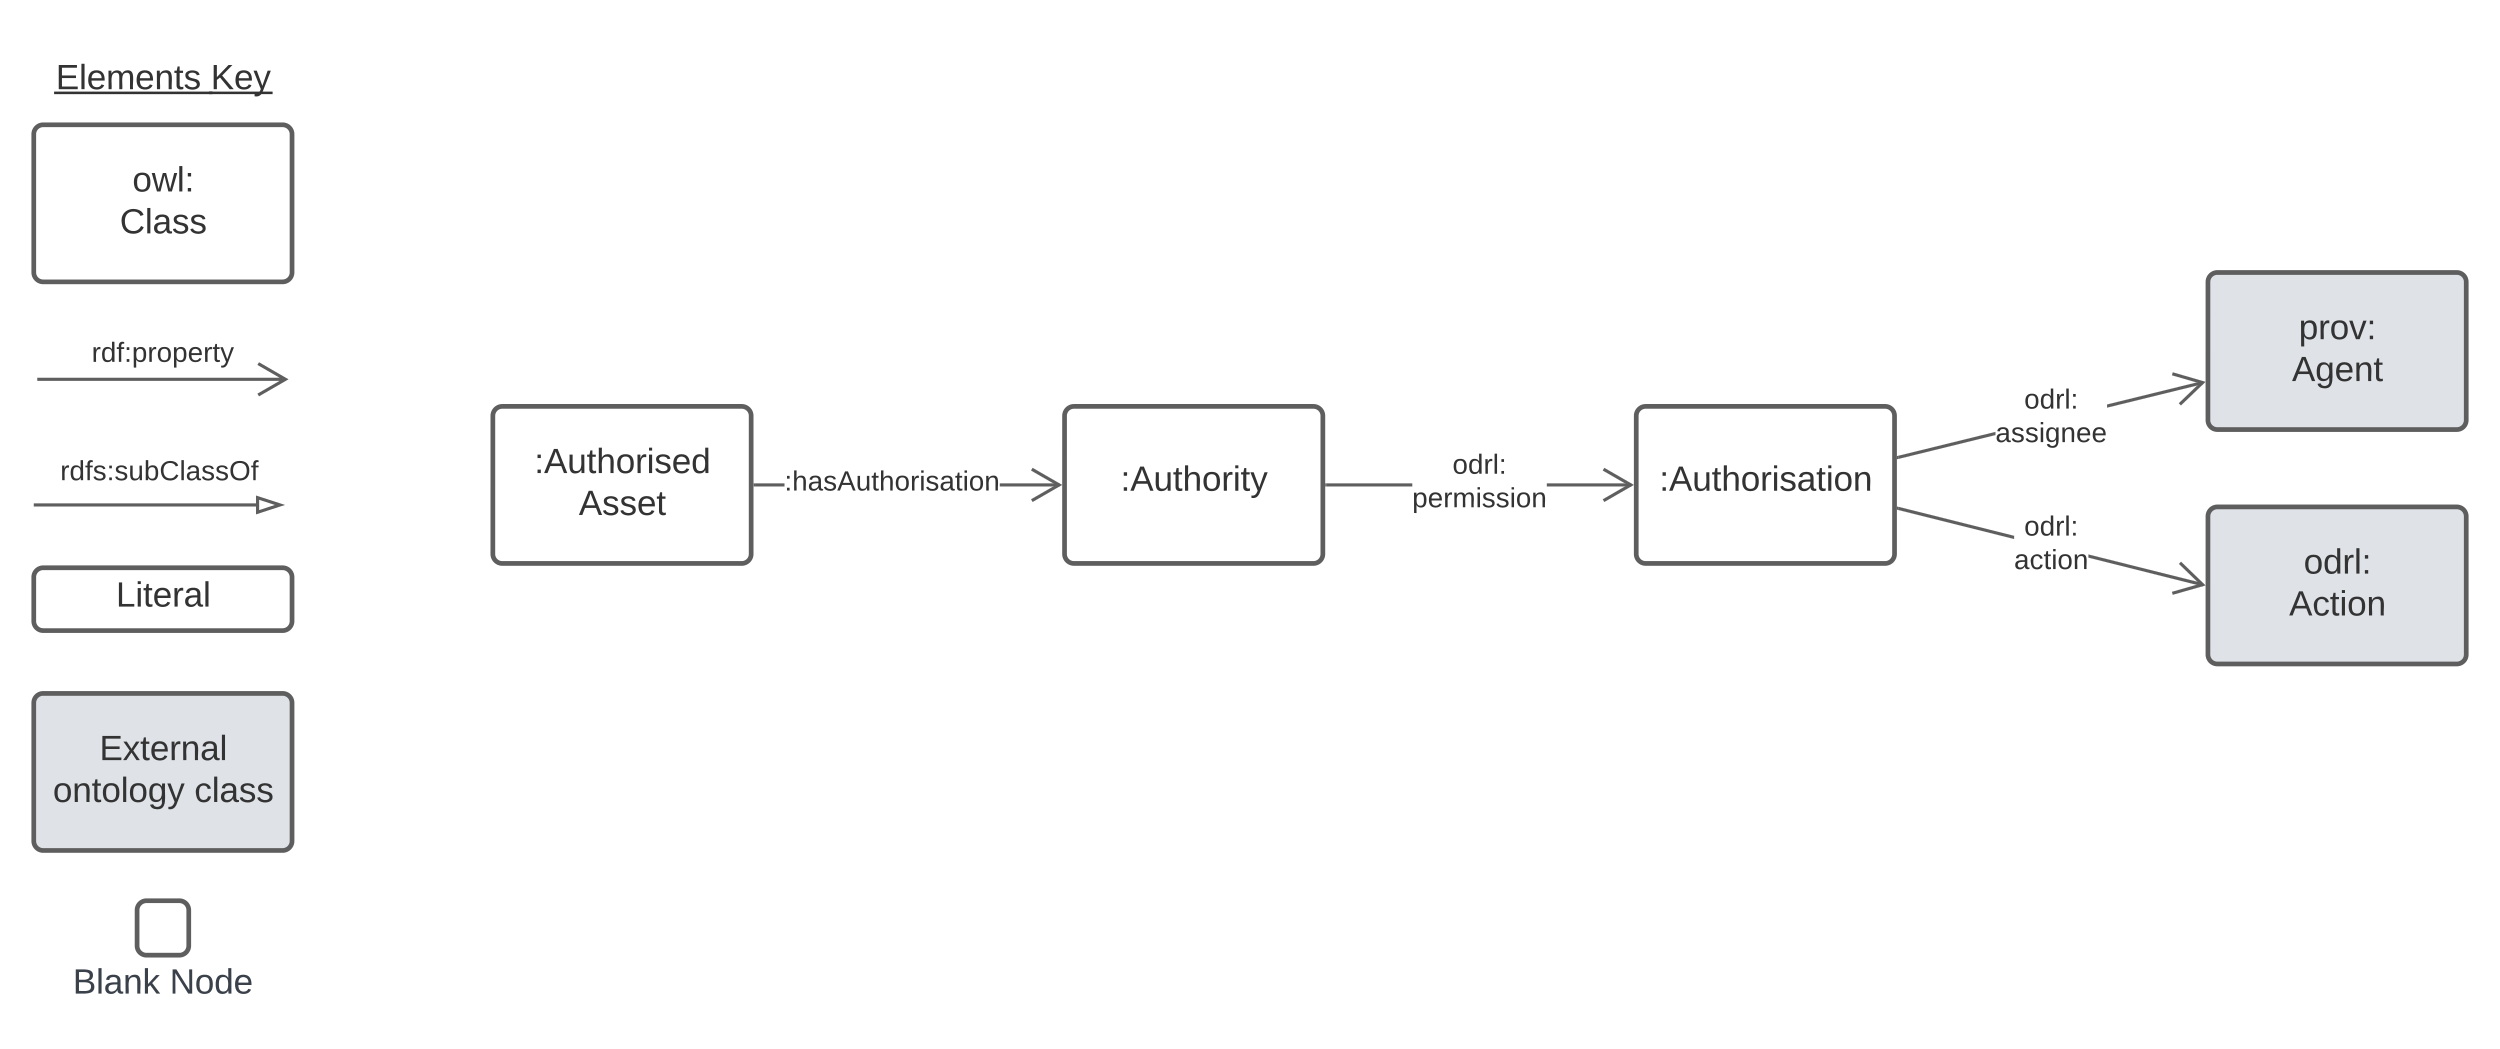 <svg xmlns="http://www.w3.org/2000/svg" xmlns:xlink="http://www.w3.org/1999/xlink" xmlns:lucid="lucid" width="1591.75" height="668.17"><g transform="translate(-98.639 -248.583)" lucid:page-tab-id="0_0"><path d="M0 0h2000v1000H0z" fill="#fff"/><path d="M120.14 334.04a6 6 0 0 1 6-6h152.44a6 6 0 0 1 6 6v88a6 6 0 0 1-6 6H126.14a6 6 0 0 1-6-6z" stroke="#5e5e5e" stroke-width="3" fill="#fff"/><use xlink:href="#a" transform="matrix(1,0,0,1,125.139,333.042) translate(57.809 37.465)"/><use xlink:href="#b" transform="matrix(1,0,0,1,125.139,333.042) translate(49.784 64.132)"/><path d="M123.36 490.08h157.18M123.4 490.08h-1.04M263.04 480.08l17.32 10-17.32 10" stroke="#5e5e5e" stroke-width="2" fill="none"/><use xlink:href="#c" transform="matrix(1,0,0,1,157.003,464.75) translate(0 14.222)"/><path d="M120.14 616.08a6 6 0 0 1 6-6h152.44a6 6 0 0 1 6 6v28a6 6 0 0 1-6 6H126.14a6 6 0 0 1-6-6z" stroke="#5e5e5e" stroke-width="3" fill="#fff"/><use xlink:href="#d" transform="matrix(1,0,0,1,125.139,615.083) translate(47.346 19.715)"/><path d="M120.14 276.08a6 6 0 0 1 6-6h152.44a6 6 0 0 1 6 6v48a6 6 0 0 1-6 6H126.14a6 6 0 0 1-6-6z" stroke="#000" stroke-opacity="0" stroke-width="3" fill="#fff" fill-opacity="0"/><use xlink:href="#e" transform="matrix(1,0,0,1,125.139,275.083) translate(9.043 30.278)"/><use xlink:href="#f" transform="matrix(1,0,0,1,125.139,275.083) translate(107.685 30.278)"/><path d="M121.14 570.08h140.5M121.17 570.08h-1.03" stroke="#5e5e5e" stroke-width="2" fill="none"/><path d="M276.9 570.08l-14.26 4.64v-9.27z" stroke="#5e5e5e" stroke-width="2" fill="#fff"/><use xlink:href="#g" transform="matrix(1,0,0,1,137.003,540.115) translate(0 14.222)"/><path d="M120.14 696.08a6 6 0 0 1 6-6h152.44a6 6 0 0 1 6 6v88a6 6 0 0 1-6 6H126.14a6 6 0 0 1-6-6z" stroke="#5e5e5e" stroke-width="3" fill="#dfe3e8"/><use xlink:href="#h" transform="matrix(1,0,0,1,125.139,695.083) translate(36.821 37.465)"/><use xlink:href="#i" transform="matrix(1,0,0,1,125.139,695.083) translate(7.191 64.132)"/><use xlink:href="#j" transform="matrix(1,0,0,1,125.139,695.083) translate(97.253 64.132)"/><path d="M185.92 828.08a6 6 0 0 1 6-6h20.9a6 6 0 0 1 6 6v22.67a6 6 0 0 1-6 6h-20.9a6 6 0 0 1-6-6z" stroke="#5e5e5e" stroke-width="3" fill="#fff"/><path d="M132.36 862.75a6 6 0 0 1 6-6h128a6 6 0 0 1 6 6v28a6 6 0 0 1-6 6h-128a6 6 0 0 1-6-6z" fill="none"/><use xlink:href="#k" transform="matrix(1,0,0,1,132.361,856.75) translate(12.654 24.444)"/><use xlink:href="#l" transform="matrix(1,0,0,1,132.361,856.75) translate(74.321 24.444)"/><path d="M412.44 513.33a6 6 0 0 1 6-6H570.9a6 6 0 0 1 6 6v88a6 6 0 0 1-6 6H418.43a6 6 0 0 1-6-6z" stroke="#5e5e5e" stroke-width="3" fill="#fff"/><use xlink:href="#m" transform="matrix(1,0,0,1,417.444,512.333) translate(21.389 37.465)"/><use xlink:href="#n" transform="matrix(1,0,0,1,417.444,512.333) translate(49.722 64.132)"/><path d="M776.44 513.33a6 6 0 0 1 6-6H934.9a6 6 0 0 1 6 6v88a6 6 0 0 1-6 6H782.43a6 6 0 0 1-6-6z" stroke="#5e5e5e" stroke-width="3" fill="#fff"/><use xlink:href="#o" transform="matrix(1,0,0,1,781.444,512.333) translate(30.648 48.715)"/><path d="M598.1 558.3h-18.7v-1.94h18.7zm175.02 0h-37.88v-1.94h37.88z" stroke="#5e5e5e" stroke-width=".05" fill="#5e5e5e"/><path d="M579.4 558.3h-1v-1.94h1z" fill="#5e5e5e"/><path stroke="#5e5e5e" stroke-width=".05" fill="#5e5e5e"/><path d="M774.9 557.33l-18.8 10.85-.97-1.7 15.86-9.15-15.87-9.15.98-1.7z" stroke="#5e5e5e" stroke-width=".05" fill="#5e5e5e"/><use xlink:href="#p" transform="matrix(1,0,0,1,598.099,546.667) translate(0 14.222)"/><path d="M1140.44 513.33a6 6 0 0 1 6-6h152.45a6 6 0 0 1 6 6v88a6 6 0 0 1-6 6h-152.46a6 6 0 0 1-6-6z" stroke="#5e5e5e" stroke-width="3" fill="#fff"/><use xlink:href="#q" transform="matrix(1,0,0,1,1145.444,512.333) translate(9.691 48.715)"/><path d="M997.8 558.3h-54.4v-1.94h54.4zm139.33 0h-53.6v-1.94h53.6z" stroke="#5e5e5e" stroke-width=".05" fill="#5e5e5e"/><path d="M943.4 558.3h-1v-1.94h1z" fill="#5e5e5e"/><path stroke="#5e5e5e" stroke-width=".05" fill="#5e5e5e"/><path d="M1138.9 557.33l-18.8 10.85-.96-1.7 15.85-9.15-15.86-9.15.97-1.7z" stroke="#5e5e5e" stroke-width=".05" fill="#5e5e5e"/><use xlink:href="#r" transform="matrix(1,0,0,1,997.802,536) translate(25.635 14.222)"/><use xlink:href="#s" transform="matrix(1,0,0,1,997.802,536) translate(0.005 35.556)"/><path d="M1504.44 428.08a6 6 0 0 1 6-6h152.45a6 6 0 0 1 6 6v88a6 6 0 0 1-6 6h-152.46a6 6 0 0 1-6-6z" stroke="#5e5e5e" stroke-width="3" fill="#dfe3e8"/><use xlink:href="#t" transform="matrix(1,0,0,1,1509.444,427.083) translate(52.84 37.465)"/><use xlink:href="#u" transform="matrix(1,0,0,1,1509.444,427.083) translate(48.488 64.132)"/><path d="M1369.14 525.58l-61.55 15.13-.47-1.88 62-15.25zm132.27-32.5l-61.2 15.04v-2l60.75-14.94z" stroke="#5e5e5e" stroke-width=".05" fill="#5e5e5e"/><path d="M1307.62 540.7l-1.23.3v-2l.75-.2z" fill="#5e5e5e"/><path stroke="#5e5e5e" stroke-width=".05" fill="#5e5e5e"/><path d="M1502.9 491.7l-15.66 15.02-1.35-1.4 13.2-12.7-17.58-5.1.55-1.87z" stroke="#5e5e5e" stroke-width=".05" fill="#5e5e5e"/><use xlink:href="#r" transform="matrix(1,0,0,1,1369.136,494.512) translate(18.301 14.222)"/><use xlink:href="#v" transform="matrix(1,0,0,1,1369.136,494.512) translate(0.005 35.556)"/><path d="M1501.42 619.95l-.48 1.9-72.6-18.22v-2zM1381 589.75v2l-73.88-18.5.48-1.9z" stroke="#5e5e5e" stroke-width=".05" fill="#5e5e5e"/><path d="M1307.62 571.36l-.47 1.9-.76-.2v-2z" fill="#5e5e5e"/><path stroke="#5e5e5e" stroke-width=".05" fill="#5e5e5e"/><path d="M1502.9 621.32l-20.86 5.95-.53-1.87 17.6-5.03-13.14-12.74 1.35-1.4z" stroke="#5e5e5e" stroke-width=".05" fill="#5e5e5e"/><g><use xlink:href="#r" transform="matrix(1,0,0,1,1380.988,575.36) translate(6.449 14.222)"/><use xlink:href="#w" transform="matrix(1,0,0,1,1380.988,575.36) translate(0.005 35.556)"/></g><path d="M1504.44 577.33a6 6 0 0 1 6-6h152.45a6 6 0 0 1 6 6v88a6 6 0 0 1-6 6h-152.46a6 6 0 0 1-6-6z" stroke="#5e5e5e" stroke-width="3" fill="#dfe3e8"/><g><use xlink:href="#x" transform="matrix(1,0,0,1,1509.444,576.333) translate(55.957 37.465)"/><use xlink:href="#y" transform="matrix(1,0,0,1,1509.444,576.333) translate(46.667 64.132)"/></g><defs><path fill="#333" d="M100-194c62-1 85 37 85 99 1 63-27 99-86 99S16-35 15-95c0-66 28-99 85-99zM99-20c44 1 53-31 53-75 0-43-8-75-51-75s-53 32-53 75 10 74 51 75" id="z"/><path fill="#333" d="M206 0h-36l-40-164L89 0H53L-1-190h32L70-26l43-164h34l41 164 42-164h31" id="A"/><path fill="#333" d="M24 0v-261h32V0H24" id="B"/><path fill="#333" d="M33-154v-36h34v36H33zM33 0v-36h34V0H33" id="C"/><g id="a"><use transform="matrix(0.062,0,0,0.062,0,0)" xlink:href="#z"/><use transform="matrix(0.062,0,0,0.062,12.346,0)" xlink:href="#A"/><use transform="matrix(0.062,0,0,0.062,28.333,0)" xlink:href="#B"/><use transform="matrix(0.062,0,0,0.062,33.21,0)" xlink:href="#C"/></g><path fill="#333" d="M212-179c-10-28-35-45-73-45-59 0-87 40-87 99 0 60 29 101 89 101 43 0 62-24 78-52l27 14C228-24 195 4 139 4 59 4 22-46 18-125c-6-104 99-153 187-111 19 9 31 26 39 46" id="D"/><path fill="#333" d="M141-36C126-15 110 5 73 4 37 3 15-17 15-53c-1-64 63-63 125-63 3-35-9-54-41-54-24 1-41 7-42 31l-33-3c5-37 33-52 76-52 45 0 72 20 72 64v82c-1 20 7 32 28 27v20c-31 9-61-2-59-35zM48-53c0 20 12 33 32 33 41-3 63-29 60-74-43 2-92-5-92 41" id="E"/><path fill="#333" d="M135-143c-3-34-86-38-87 0 15 53 115 12 119 90S17 21 10-45l28-5c4 36 97 45 98 0-10-56-113-15-118-90-4-57 82-63 122-42 12 7 21 19 24 35" id="F"/><g id="b"><use transform="matrix(0.062,0,0,0.062,0,0)" xlink:href="#D"/><use transform="matrix(0.062,0,0,0.062,15.988,0)" xlink:href="#B"/><use transform="matrix(0.062,0,0,0.062,20.864,0)" xlink:href="#E"/><use transform="matrix(0.062,0,0,0.062,33.21,0)" xlink:href="#F"/><use transform="matrix(0.062,0,0,0.062,44.321,0)" xlink:href="#F"/></g><path fill="#333" d="M114-163C36-179 61-72 57 0H25l-1-190h30c1 12-1 29 2 39 6-27 23-49 58-41v29" id="G"/><path fill="#333" d="M85-194c31 0 48 13 60 33l-1-100h32l1 261h-30c-2-10 0-23-3-31C134-8 116 4 85 4 32 4 16-35 15-94c0-66 23-100 70-100zm9 24c-40 0-46 34-46 75 0 40 6 74 45 74 42 0 51-32 51-76 0-42-9-74-50-73" id="H"/><path fill="#333" d="M101-234c-31-9-42 10-38 44h38v23H63V0H32v-167H5v-23h27c-7-52 17-82 69-68v24" id="I"/><path fill="#333" d="M115-194c55 1 70 41 70 98S169 2 115 4C84 4 66-9 55-30l1 105H24l-1-265h31l2 30c10-21 28-34 59-34zm-8 174c40 0 45-34 45-75s-6-73-45-74c-42 0-51 32-51 76 0 43 10 73 51 73" id="J"/><path fill="#333" d="M100-194c63 0 86 42 84 106H49c0 40 14 67 53 68 26 1 43-12 49-29l28 8c-11 28-37 45-77 45C44 4 14-33 15-96c1-61 26-98 85-98zm52 81c6-60-76-77-97-28-3 7-6 17-6 28h103" id="K"/><path fill="#333" d="M59-47c-2 24 18 29 38 22v24C64 9 27 4 27-40v-127H5v-23h24l9-43h21v43h35v23H59v120" id="L"/><path fill="#333" d="M179-190L93 31C79 59 56 82 12 73V49c39 6 53-20 64-50L1-190h34L92-34l54-156h33" id="M"/><g id="c"><use transform="matrix(0.049,0,0,0.049,0,0)" xlink:href="#G"/><use transform="matrix(0.049,0,0,0.049,5.877,0)" xlink:href="#H"/><use transform="matrix(0.049,0,0,0.049,15.753,0)" xlink:href="#I"/><use transform="matrix(0.049,0,0,0.049,20.691,0)" xlink:href="#C"/><use transform="matrix(0.049,0,0,0.049,25.63,0)" xlink:href="#J"/><use transform="matrix(0.049,0,0,0.049,35.506,0)" xlink:href="#G"/><use transform="matrix(0.049,0,0,0.049,41.383,0)" xlink:href="#z"/><use transform="matrix(0.049,0,0,0.049,51.259,0)" xlink:href="#J"/><use transform="matrix(0.049,0,0,0.049,61.136,0)" xlink:href="#K"/><use transform="matrix(0.049,0,0,0.049,71.012,0)" xlink:href="#G"/><use transform="matrix(0.049,0,0,0.049,76.889,0)" xlink:href="#L"/><use transform="matrix(0.049,0,0,0.049,81.827,0)" xlink:href="#M"/></g><path fill="#333" d="M30 0v-248h33v221h125V0H30" id="N"/><path fill="#333" d="M24-231v-30h32v30H24zM24 0v-190h32V0H24" id="O"/><g id="d"><use transform="matrix(0.062,0,0,0.062,0,0)" xlink:href="#N"/><use transform="matrix(0.062,0,0,0.062,12.346,0)" xlink:href="#O"/><use transform="matrix(0.062,0,0,0.062,17.222,0)" xlink:href="#L"/><use transform="matrix(0.062,0,0,0.062,23.395,0)" xlink:href="#K"/><use transform="matrix(0.062,0,0,0.062,35.741,0)" xlink:href="#G"/><use transform="matrix(0.062,0,0,0.062,43.086,0)" xlink:href="#E"/><use transform="matrix(0.062,0,0,0.062,55.432,0)" xlink:href="#B"/></g><path fill="#333" d="M30 0v-248h187v28H63v79h144v27H63v87h162V0H30" id="P"/><path fill="#333" d="M210-169c-67 3-38 105-44 169h-31v-121c0-29-5-50-35-48C34-165 62-65 56 0H25l-1-190h30c1 10-1 24 2 32 10-44 99-50 107 0 11-21 27-35 58-36 85-2 47 119 55 194h-31v-121c0-29-5-49-35-48" id="Q"/><path fill="#333" d="M117-194c89-4 53 116 60 194h-32v-121c0-31-8-49-39-48C34-167 62-67 57 0H25l-1-190h30c1 10-1 24 2 32 11-22 29-35 61-36" id="R"/><g id="e"><use transform="matrix(0.062,0,0,0.062,0,0)" xlink:href="#P"/><use transform="matrix(0.062,0,0,0.062,14.815,0)" xlink:href="#B"/><use transform="matrix(0.062,0,0,0.062,19.691,0)" xlink:href="#K"/><use transform="matrix(0.062,0,0,0.062,32.037,0)" xlink:href="#Q"/><use transform="matrix(0.062,0,0,0.062,50.494,0)" xlink:href="#K"/><use transform="matrix(0.062,0,0,0.062,62.84,0)" xlink:href="#R"/><use transform="matrix(0.062,0,0,0.062,75.185,0)" xlink:href="#L"/><use transform="matrix(0.062,0,0,0.062,81.358,0)" xlink:href="#F"/><path fill="#333" d="M-1.1 1.54H99.74v1.63H-1.1z"/></g><path fill="#333" d="M194 0L95-120 63-95V0H30v-248h33v124l119-124h40L117-140 236 0h-42" id="S"/><g id="f"><use transform="matrix(0.062,0,0,0.062,0,0)" xlink:href="#S"/><use transform="matrix(0.062,0,0,0.062,14.815,0)" xlink:href="#K"/><use transform="matrix(0.062,0,0,0.062,27.16,0)" xlink:href="#M"/><path fill="#333" d="M-1.1 1.54h40.48v1.63h-40.5z"/></g><path fill="#333" d="M84 4C-5 8 30-112 23-190h32v120c0 31 7 50 39 49 72-2 45-101 50-169h31l1 190h-30c-1-10 1-25-2-33-11 22-28 36-60 37" id="T"/><path fill="#333" d="M115-194c53 0 69 39 70 98 0 66-23 100-70 100C84 3 66-7 56-30L54 0H23l1-261h32v101c10-23 28-34 59-34zm-8 174c40 0 45-34 45-75 0-40-5-75-45-74-42 0-51 32-51 76 0 43 10 73 51 73" id="U"/><path fill="#333" d="M140-251c81 0 123 46 123 126C263-46 219 4 140 4 59 4 17-45 17-125s42-126 123-126zm0 227c63 0 89-41 89-101s-29-99-89-99c-61 0-89 39-89 99S79-25 140-24" id="V"/><g id="g"><use transform="matrix(0.049,0,0,0.049,0,0)" xlink:href="#G"/><use transform="matrix(0.049,0,0,0.049,5.877,0)" xlink:href="#H"/><use transform="matrix(0.049,0,0,0.049,15.753,0)" xlink:href="#I"/><use transform="matrix(0.049,0,0,0.049,20.691,0)" xlink:href="#F"/><use transform="matrix(0.049,0,0,0.049,29.58,0)" xlink:href="#C"/><use transform="matrix(0.049,0,0,0.049,34.519,0)" xlink:href="#F"/><use transform="matrix(0.049,0,0,0.049,43.407,0)" xlink:href="#T"/><use transform="matrix(0.049,0,0,0.049,53.284,0)" xlink:href="#U"/><use transform="matrix(0.049,0,0,0.049,63.16,0)" xlink:href="#D"/><use transform="matrix(0.049,0,0,0.049,75.951,0)" xlink:href="#B"/><use transform="matrix(0.049,0,0,0.049,79.852,0)" xlink:href="#E"/><use transform="matrix(0.049,0,0,0.049,89.728,0)" xlink:href="#F"/><use transform="matrix(0.049,0,0,0.049,98.617,0)" xlink:href="#F"/><use transform="matrix(0.049,0,0,0.049,107.506,0)" xlink:href="#V"/><use transform="matrix(0.049,0,0,0.049,121.333,0)" xlink:href="#I"/></g><path fill="#333" d="M141 0L90-78 38 0H4l68-98-65-92h35l48 74 47-74h35l-64 92 68 98h-35" id="W"/><g id="h"><use transform="matrix(0.062,0,0,0.062,0,0)" xlink:href="#P"/><use transform="matrix(0.062,0,0,0.062,14.815,0)" xlink:href="#W"/><use transform="matrix(0.062,0,0,0.062,25.926,0)" xlink:href="#L"/><use transform="matrix(0.062,0,0,0.062,32.099,0)" xlink:href="#K"/><use transform="matrix(0.062,0,0,0.062,44.444,0)" xlink:href="#G"/><use transform="matrix(0.062,0,0,0.062,51.79,0)" xlink:href="#R"/><use transform="matrix(0.062,0,0,0.062,64.136,0)" xlink:href="#E"/><use transform="matrix(0.062,0,0,0.062,76.481,0)" xlink:href="#B"/></g><path fill="#333" d="M177-190C167-65 218 103 67 71c-23-6-38-20-44-43l32-5c15 47 100 32 89-28v-30C133-14 115 1 83 1 29 1 15-40 15-95c0-56 16-97 71-98 29-1 48 16 59 35 1-10 0-23 2-32h30zM94-22c36 0 50-32 50-73 0-42-14-75-50-75-39 0-46 34-46 75s6 73 46 73" id="X"/><g id="i"><use transform="matrix(0.062,0,0,0.062,0,0)" xlink:href="#z"/><use transform="matrix(0.062,0,0,0.062,12.346,0)" xlink:href="#R"/><use transform="matrix(0.062,0,0,0.062,24.691,0)" xlink:href="#L"/><use transform="matrix(0.062,0,0,0.062,30.864,0)" xlink:href="#z"/><use transform="matrix(0.062,0,0,0.062,43.21,0)" xlink:href="#B"/><use transform="matrix(0.062,0,0,0.062,48.086,0)" xlink:href="#z"/><use transform="matrix(0.062,0,0,0.062,60.432,0)" xlink:href="#X"/><use transform="matrix(0.062,0,0,0.062,72.778,0)" xlink:href="#M"/></g><path fill="#333" d="M96-169c-40 0-48 33-48 73s9 75 48 75c24 0 41-14 43-38l32 2c-6 37-31 61-74 61-59 0-76-41-82-99-10-93 101-131 147-64 4 7 5 14 7 22l-32 3c-4-21-16-35-41-35" id="Y"/><g id="j"><use transform="matrix(0.062,0,0,0.062,0,0)" xlink:href="#Y"/><use transform="matrix(0.062,0,0,0.062,11.111,0)" xlink:href="#B"/><use transform="matrix(0.062,0,0,0.062,15.988,0)" xlink:href="#E"/><use transform="matrix(0.062,0,0,0.062,28.333,0)" xlink:href="#F"/><use transform="matrix(0.062,0,0,0.062,39.444,0)" xlink:href="#F"/></g><path fill="#3a414a" d="M160-131c35 5 61 23 61 61C221 17 115-2 30 0v-248c76 3 177-17 177 60 0 33-19 50-47 57zm-97-11c50-1 110 9 110-42 0-47-63-36-110-37v79zm0 115c55-2 124 14 124-45 0-56-70-42-124-44v89" id="Z"/><path fill="#3a414a" d="M24 0v-261h32V0H24" id="aa"/><path fill="#3a414a" d="M141-36C126-15 110 5 73 4 37 3 15-17 15-53c-1-64 63-63 125-63 3-35-9-54-41-54-24 1-41 7-42 31l-33-3c5-37 33-52 76-52 45 0 72 20 72 64v82c-1 20 7 32 28 27v20c-31 9-61-2-59-35zM48-53c0 20 12 33 32 33 41-3 63-29 60-74-43 2-92-5-92 41" id="ab"/><path fill="#3a414a" d="M117-194c89-4 53 116 60 194h-32v-121c0-31-8-49-39-48C34-167 62-67 57 0H25l-1-190h30c1 10-1 24 2 32 11-22 29-35 61-36" id="ac"/><path fill="#3a414a" d="M143 0L79-87 56-68V0H24v-261h32v163l83-92h37l-77 82L181 0h-38" id="ad"/><g id="k"><use transform="matrix(0.062,0,0,0.062,0,0)" xlink:href="#Z"/><use transform="matrix(0.062,0,0,0.062,14.815,0)" xlink:href="#aa"/><use transform="matrix(0.062,0,0,0.062,19.691,0)" xlink:href="#ab"/><use transform="matrix(0.062,0,0,0.062,32.037,0)" xlink:href="#ac"/><use transform="matrix(0.062,0,0,0.062,44.383,0)" xlink:href="#ad"/></g><path fill="#3a414a" d="M190 0L58-211 59 0H30v-248h39L202-35l-2-213h31V0h-41" id="ae"/><path fill="#3a414a" d="M100-194c62-1 85 37 85 99 1 63-27 99-86 99S16-35 15-95c0-66 28-99 85-99zM99-20c44 1 53-31 53-75 0-43-8-75-51-75s-53 32-53 75 10 74 51 75" id="af"/><path fill="#3a414a" d="M85-194c31 0 48 13 60 33l-1-100h32l1 261h-30c-2-10 0-23-3-31C134-8 116 4 85 4 32 4 16-35 15-94c0-66 23-100 70-100zm9 24c-40 0-46 34-46 75 0 40 6 74 45 74 42 0 51-32 51-76 0-42-9-74-50-73" id="ag"/><path fill="#3a414a" d="M100-194c63 0 86 42 84 106H49c0 40 14 67 53 68 26 1 43-12 49-29l28 8c-11 28-37 45-77 45C44 4 14-33 15-96c1-61 26-98 85-98zm52 81c6-60-76-77-97-28-3 7-6 17-6 28h103" id="ah"/><g id="l"><use transform="matrix(0.062,0,0,0.062,0,0)" xlink:href="#ae"/><use transform="matrix(0.062,0,0,0.062,15.988,0)" xlink:href="#af"/><use transform="matrix(0.062,0,0,0.062,28.333,0)" xlink:href="#ag"/><use transform="matrix(0.062,0,0,0.062,40.679,0)" xlink:href="#ah"/></g><path fill="#333" d="M205 0l-28-72H64L36 0H1l101-248h38L239 0h-34zm-38-99l-47-123c-12 45-31 82-46 123h93" id="ai"/><path fill="#333" d="M106-169C34-169 62-67 57 0H25v-261h32l-1 103c12-21 28-36 61-36 89 0 53 116 60 194h-32v-121c2-32-8-49-39-48" id="aj"/><g id="m"><use transform="matrix(0.062,0,0,0.062,0,0)" xlink:href="#C"/><use transform="matrix(0.062,0,0,0.062,6.173,0)" xlink:href="#ai"/><use transform="matrix(0.062,0,0,0.062,20.988,0)" xlink:href="#T"/><use transform="matrix(0.062,0,0,0.062,33.333,0)" xlink:href="#L"/><use transform="matrix(0.062,0,0,0.062,39.506,0)" xlink:href="#aj"/><use transform="matrix(0.062,0,0,0.062,51.852,0)" xlink:href="#z"/><use transform="matrix(0.062,0,0,0.062,64.198,0)" xlink:href="#G"/><use transform="matrix(0.062,0,0,0.062,71.543,0)" xlink:href="#O"/><use transform="matrix(0.062,0,0,0.062,76.42,0)" xlink:href="#F"/><use transform="matrix(0.062,0,0,0.062,87.531,0)" xlink:href="#K"/><use transform="matrix(0.062,0,0,0.062,99.877,0)" xlink:href="#H"/></g><g id="n"><use transform="matrix(0.062,0,0,0.062,0,0)" xlink:href="#ai"/><use transform="matrix(0.062,0,0,0.062,14.815,0)" xlink:href="#F"/><use transform="matrix(0.062,0,0,0.062,25.926,0)" xlink:href="#F"/><use transform="matrix(0.062,0,0,0.062,37.037,0)" xlink:href="#K"/><use transform="matrix(0.062,0,0,0.062,49.383,0)" xlink:href="#L"/></g><g id="o"><use transform="matrix(0.062,0,0,0.062,0,0)" xlink:href="#C"/><use transform="matrix(0.062,0,0,0.062,6.173,0)" xlink:href="#ai"/><use transform="matrix(0.062,0,0,0.062,20.988,0)" xlink:href="#T"/><use transform="matrix(0.062,0,0,0.062,33.333,0)" xlink:href="#L"/><use transform="matrix(0.062,0,0,0.062,39.506,0)" xlink:href="#aj"/><use transform="matrix(0.062,0,0,0.062,51.852,0)" xlink:href="#z"/><use transform="matrix(0.062,0,0,0.062,64.198,0)" xlink:href="#G"/><use transform="matrix(0.062,0,0,0.062,71.543,0)" xlink:href="#O"/><use transform="matrix(0.062,0,0,0.062,76.42,0)" xlink:href="#L"/><use transform="matrix(0.062,0,0,0.062,82.593,0)" xlink:href="#M"/></g><g id="p"><use transform="matrix(0.049,0,0,0.049,0,0)" xlink:href="#C"/><use transform="matrix(0.049,0,0,0.049,4.938,0)" xlink:href="#aj"/><use transform="matrix(0.049,0,0,0.049,14.815,0)" xlink:href="#E"/><use transform="matrix(0.049,0,0,0.049,24.691,0)" xlink:href="#F"/><use transform="matrix(0.049,0,0,0.049,33.58,0)" xlink:href="#ai"/><use transform="matrix(0.049,0,0,0.049,45.432,0)" xlink:href="#T"/><use transform="matrix(0.049,0,0,0.049,55.309,0)" xlink:href="#L"/><use transform="matrix(0.049,0,0,0.049,60.247,0)" xlink:href="#aj"/><use transform="matrix(0.049,0,0,0.049,70.123,0)" xlink:href="#z"/><use transform="matrix(0.049,0,0,0.049,80,0)" xlink:href="#G"/><use transform="matrix(0.049,0,0,0.049,85.877,0)" xlink:href="#O"/><use transform="matrix(0.049,0,0,0.049,89.778,0)" xlink:href="#F"/><use transform="matrix(0.049,0,0,0.049,98.667,0)" xlink:href="#E"/><use transform="matrix(0.049,0,0,0.049,108.543,0)" xlink:href="#L"/><use transform="matrix(0.049,0,0,0.049,113.481,0)" xlink:href="#O"/><use transform="matrix(0.049,0,0,0.049,117.383,0)" xlink:href="#z"/><use transform="matrix(0.049,0,0,0.049,127.259,0)" xlink:href="#R"/></g><g id="q"><use transform="matrix(0.062,0,0,0.062,0,0)" xlink:href="#C"/><use transform="matrix(0.062,0,0,0.062,6.173,0)" xlink:href="#ai"/><use transform="matrix(0.062,0,0,0.062,20.988,0)" xlink:href="#T"/><use transform="matrix(0.062,0,0,0.062,33.333,0)" xlink:href="#L"/><use transform="matrix(0.062,0,0,0.062,39.506,0)" xlink:href="#aj"/><use transform="matrix(0.062,0,0,0.062,51.852,0)" xlink:href="#z"/><use transform="matrix(0.062,0,0,0.062,64.198,0)" xlink:href="#G"/><use transform="matrix(0.062,0,0,0.062,71.543,0)" xlink:href="#O"/><use transform="matrix(0.062,0,0,0.062,76.42,0)" xlink:href="#F"/><use transform="matrix(0.062,0,0,0.062,87.531,0)" xlink:href="#E"/><use transform="matrix(0.062,0,0,0.062,99.877,0)" xlink:href="#L"/><use transform="matrix(0.062,0,0,0.062,106.049,0)" xlink:href="#O"/><use transform="matrix(0.062,0,0,0.062,110.926,0)" xlink:href="#z"/><use transform="matrix(0.062,0,0,0.062,123.272,0)" xlink:href="#R"/></g><g id="r"><use transform="matrix(0.049,0,0,0.049,0,0)" xlink:href="#z"/><use transform="matrix(0.049,0,0,0.049,9.877,0)" xlink:href="#H"/><use transform="matrix(0.049,0,0,0.049,19.753,0)" xlink:href="#G"/><use transform="matrix(0.049,0,0,0.049,25.63,0)" xlink:href="#B"/><use transform="matrix(0.049,0,0,0.049,29.531,0)" xlink:href="#C"/></g><g id="s"><use transform="matrix(0.049,0,0,0.049,0,0)" xlink:href="#J"/><use transform="matrix(0.049,0,0,0.049,9.877,0)" xlink:href="#K"/><use transform="matrix(0.049,0,0,0.049,19.753,0)" xlink:href="#G"/><use transform="matrix(0.049,0,0,0.049,25.63,0)" xlink:href="#Q"/><use transform="matrix(0.049,0,0,0.049,40.395,0)" xlink:href="#O"/><use transform="matrix(0.049,0,0,0.049,44.296,0)" xlink:href="#F"/><use transform="matrix(0.049,0,0,0.049,53.185,0)" xlink:href="#F"/><use transform="matrix(0.049,0,0,0.049,62.074,0)" xlink:href="#O"/><use transform="matrix(0.049,0,0,0.049,65.975,0)" xlink:href="#z"/><use transform="matrix(0.049,0,0,0.049,75.852,0)" xlink:href="#R"/></g><path fill="#333" d="M108 0H70L1-190h34L89-25l56-165h34" id="ak"/><g id="t"><use transform="matrix(0.062,0,0,0.062,0,0)" xlink:href="#J"/><use transform="matrix(0.062,0,0,0.062,12.346,0)" xlink:href="#G"/><use transform="matrix(0.062,0,0,0.062,19.691,0)" xlink:href="#z"/><use transform="matrix(0.062,0,0,0.062,32.037,0)" xlink:href="#ak"/><use transform="matrix(0.062,0,0,0.062,43.148,0)" xlink:href="#C"/></g><g id="u"><use transform="matrix(0.062,0,0,0.062,0,0)" xlink:href="#ai"/><use transform="matrix(0.062,0,0,0.062,14.815,0)" xlink:href="#X"/><use transform="matrix(0.062,0,0,0.062,27.16,0)" xlink:href="#K"/><use transform="matrix(0.062,0,0,0.062,39.506,0)" xlink:href="#R"/><use transform="matrix(0.062,0,0,0.062,51.852,0)" xlink:href="#L"/></g><g id="v"><use transform="matrix(0.049,0,0,0.049,0,0)" xlink:href="#E"/><use transform="matrix(0.049,0,0,0.049,9.877,0)" xlink:href="#F"/><use transform="matrix(0.049,0,0,0.049,18.765,0)" xlink:href="#F"/><use transform="matrix(0.049,0,0,0.049,27.654,0)" xlink:href="#O"/><use transform="matrix(0.049,0,0,0.049,31.556,0)" xlink:href="#X"/><use transform="matrix(0.049,0,0,0.049,41.432,0)" xlink:href="#R"/><use transform="matrix(0.049,0,0,0.049,51.309,0)" xlink:href="#K"/><use transform="matrix(0.049,0,0,0.049,61.185,0)" xlink:href="#K"/></g><g id="w"><use transform="matrix(0.049,0,0,0.049,0,0)" xlink:href="#E"/><use transform="matrix(0.049,0,0,0.049,9.877,0)" xlink:href="#Y"/><use transform="matrix(0.049,0,0,0.049,18.765,0)" xlink:href="#L"/><use transform="matrix(0.049,0,0,0.049,23.704,0)" xlink:href="#O"/><use transform="matrix(0.049,0,0,0.049,27.605,0)" xlink:href="#z"/><use transform="matrix(0.049,0,0,0.049,37.481,0)" xlink:href="#R"/></g><g id="x"><use transform="matrix(0.062,0,0,0.062,0,0)" xlink:href="#z"/><use transform="matrix(0.062,0,0,0.062,12.346,0)" xlink:href="#H"/><use transform="matrix(0.062,0,0,0.062,24.691,0)" xlink:href="#G"/><use transform="matrix(0.062,0,0,0.062,32.037,0)" xlink:href="#B"/><use transform="matrix(0.062,0,0,0.062,36.914,0)" xlink:href="#C"/></g><g id="y"><use transform="matrix(0.062,0,0,0.062,0,0)" xlink:href="#ai"/><use transform="matrix(0.062,0,0,0.062,14.815,0)" xlink:href="#Y"/><use transform="matrix(0.062,0,0,0.062,25.926,0)" xlink:href="#L"/><use transform="matrix(0.062,0,0,0.062,32.099,0)" xlink:href="#O"/><use transform="matrix(0.062,0,0,0.062,36.975,0)" xlink:href="#z"/><use transform="matrix(0.062,0,0,0.062,49.321,0)" xlink:href="#R"/></g></defs></g></svg>